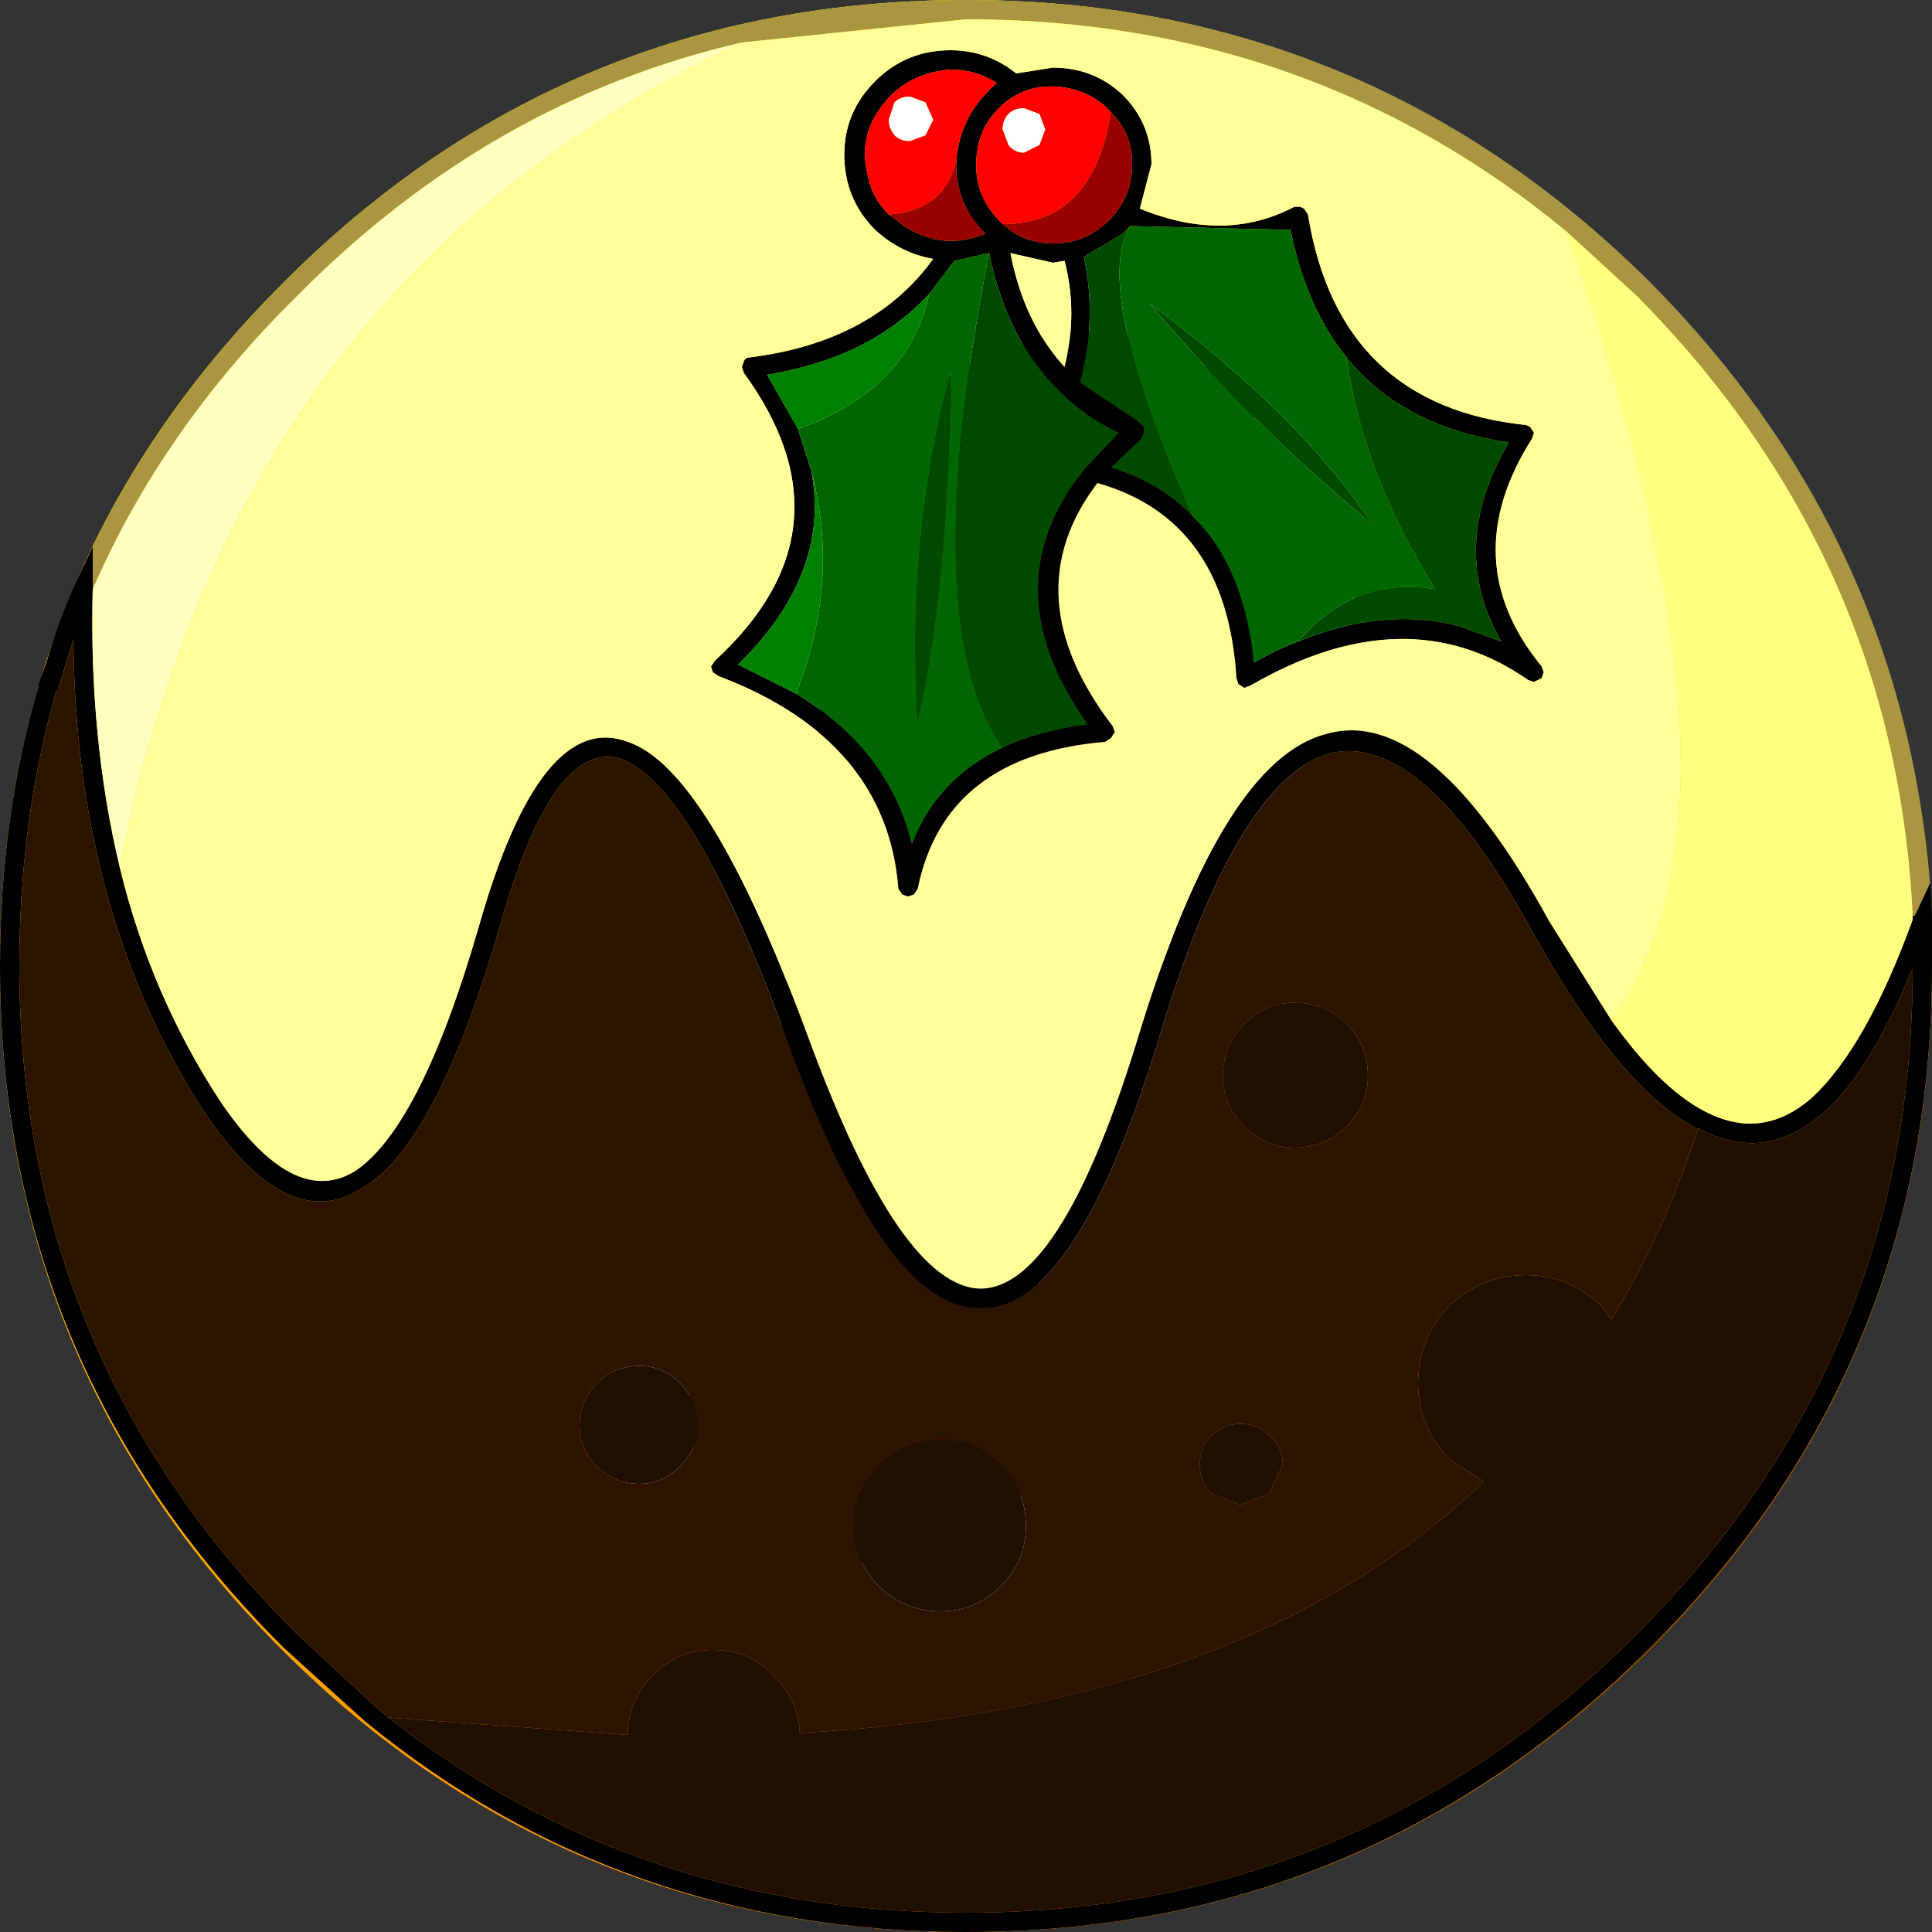 <?xml version="1.0" encoding="UTF-8" standalone="no"?>
<svg xmlns:ffdec="https://www.free-decompiler.com/flash" xmlns:xlink="http://www.w3.org/1999/xlink" ffdec:objectType="shape" height="50.0px" width="50.0px" xmlns="http://www.w3.org/2000/svg">
  <rect width="100%" height="100%" fill="#333333" stroke="none"/>
  <g transform="matrix(1.0, 0.0, 0.0, 1.0, 0.0, 0.0)">
    <path d="M2.45 35.9 L19.3 35.9 19.3 42.75 25.7 42.75 25.7 35.9 47.6 35.9 Q45.8 39.55 42.7 42.65 35.35 50.0 25.0 50.0 14.65 50.0 7.35 42.65 4.2 39.55 2.45 35.9" fill="#6d83b2" fill-rule="evenodd" stroke="none"/>
    <path d="M2.45 35.9 Q0.0 30.95 0.0 25.0 0.0 14.65 7.35 7.3 14.65 0.0 25.0 0.0 35.35 0.0 42.7 7.3 50.0 14.65 50.0 25.0 50.0 30.95 47.6 35.9 L25.7 35.9 25.7 25.9 31.8 25.9 32.45 19.65 25.7 19.65 25.7 14.55 Q25.6 12.65 27.7 12.65 L32.45 12.65 32.45 6.95 26.35 6.95 Q21.65 7.3 20.0 11.05 19.3 12.85 19.3 14.85 L19.3 19.65 14.95 19.65 14.95 25.9 19.3 25.9 19.3 35.9 2.45 35.9" fill="#3c5a98" fill-rule="evenodd" stroke="none"/>
    <path d="M19.3 35.9 L19.3 25.9 14.95 25.9 14.95 19.65 19.3 19.65 19.3 14.85 Q19.3 12.85 20.0 11.05 21.65 7.3 26.35 6.95 L32.45 6.95 32.45 12.65 27.7 12.65 Q25.6 12.65 25.7 14.55 L25.7 19.65 32.45 19.65 31.8 25.9 25.7 25.9 25.7 35.9 25.7 42.75 19.3 42.75 19.3 35.9" fill="#ffffff" fill-rule="evenodd" stroke="none"/>
    <path d="M42.7 42.7 Q35.35 50.0 25.0 50.0 14.65 50.0 7.35 42.7 0.0 35.4 0.0 25.0 0.0 14.65 7.35 7.35 14.65 0.0 25.0 0.0 35.35 0.0 42.7 7.35 50.0 14.65 50.0 25.0 50.0 35.4 42.7 42.7 M30.3 2.55 L29.3 2.9 Q31.45 4.7 33.2 8.5 L34.75 12.8 36.55 14.05 Q38.4 15.9 38.4 18.55 38.4 21.15 36.55 22.95 L36.35 23.15 36.4 25.55 Q36.4 35.55 33.2 42.6 31.9 45.4 30.45 47.1 32.8 47.7 38.5 43.75 49.4 36.3 48.65 24.75 46.15 4.5 30.3 2.55 M32.1 12.25 L33.15 12.3 31.9 9.1 Q30.25 5.4 28.2 3.8 27.15 2.95 25.95 2.7 26.55 3.75 26.55 5.15 26.55 7.0 25.45 8.35 24.35 9.65 22.8 9.65 21.25 9.65 20.15 8.35 19.55 7.6 19.25 6.65 L17.95 9.1 16.55 12.9 Q17.85 12.25 19.4 12.25 22.05 12.25 23.85 14.05 25.7 15.9 25.7 18.55 25.7 21.15 23.85 22.95 22.05 24.8 19.4 24.8 16.8 24.8 14.95 22.95 L14.9 25.55 Q14.9 35.2 17.95 42.0 19.25 44.8 20.7 46.4 22.65 48.5 24.95 48.55 27.3 48.5 29.25 46.35 30.65 44.7 31.9 42.0 35.0 35.2 35.0 25.55 L35.0 24.15 Q33.65 24.8 32.1 24.8 29.5 24.8 27.65 22.95 25.8 21.15 25.8 18.55 25.8 15.9 27.65 14.05 29.5 12.25 32.1 12.25 M19.25 3.6 L16.95 3.75 Q4.15 4.5 1.65 24.75 0.9 36.3 11.8 43.75 18.05 48.05 19.7 47.4 L19.7 47.35 Q18.05 45.6 16.7 42.6 13.5 35.55 13.5 25.55 13.5 23.25 13.65 21.1 13.15 19.95 13.15 18.55 13.15 16.1 14.7 14.35 15.45 11.2 16.7 8.5 17.8 6.05 19.1 4.45 L19.25 3.6" fill="#954a00" fill-rule="evenodd" stroke="none"/>
    <path d="M32.1 12.25 Q29.5 12.25 27.65 14.05 25.8 15.9 25.8 18.55 25.8 21.15 27.65 22.95 29.5 24.8 32.1 24.8 33.65 24.8 35.0 24.15 L35.0 25.55 Q35.0 35.2 31.9 42.0 30.65 44.7 29.25 46.35 27.3 48.5 24.95 48.55 22.65 48.5 20.7 46.4 19.25 44.8 17.95 42.0 14.9 35.2 14.9 25.55 L14.95 22.95 Q16.8 24.8 19.4 24.8 22.05 24.8 23.85 22.95 25.7 21.15 25.7 18.55 25.7 15.9 23.85 14.05 22.05 12.25 19.4 12.25 17.85 12.25 16.55 12.9 L17.95 9.1 19.25 6.65 Q19.55 7.6 20.15 8.35 21.25 9.65 22.8 9.65 24.35 9.65 25.45 8.35 26.55 7.0 26.55 5.15 26.55 3.75 25.95 2.7 27.15 2.95 28.2 3.8 30.25 5.4 31.9 9.1 L33.15 12.3 32.1 12.25 M30.3 2.55 Q46.15 4.5 48.65 24.75 49.4 36.3 38.5 43.75 32.8 47.7 30.45 47.1 31.9 45.4 33.2 42.6 36.4 35.55 36.4 25.55 L36.35 23.15 36.55 22.95 Q38.4 21.15 38.4 18.55 38.4 15.9 36.55 14.05 L34.75 12.8 33.2 8.5 Q31.45 4.7 29.3 2.9 L30.3 2.55 M15.5 5.45 L12.65 5.5 Q10.6 6.35 8.6 8.4 6.5 10.45 5.65 12.5 4.8 14.55 5.6 15.35 L8.45 15.25 Q10.45 14.4 12.5 12.35 14.55 10.3 15.45 8.25 16.3 6.25 15.5 5.45 M19.25 3.6 L19.1 4.45 Q17.8 6.05 16.7 8.5 15.45 11.2 14.7 14.35 13.15 16.1 13.15 18.55 13.15 19.95 13.65 21.1 13.5 23.25 13.5 25.55 13.5 35.55 16.7 42.6 18.05 45.6 19.7 47.35 L19.7 47.4 Q18.05 48.05 11.8 43.75 0.9 36.3 1.65 24.75 4.15 4.5 16.95 3.75 L19.25 3.6 M7.4 17.65 Q6.75 17.0 5.85 17.0 4.95 17.0 4.3 17.65 3.65 18.3 3.65 19.2 3.65 20.15 4.3 20.75 4.95 21.4 5.85 21.4 6.75 21.4 7.4 20.75 8.05 20.15 8.05 19.2 8.05 18.3 7.4 17.65" fill="#cc6600" fill-rule="evenodd" stroke="none"/>
    <path d="M15.5 5.45 Q16.3 6.25 15.45 8.25 14.55 10.3 12.5 12.35 10.45 14.4 8.45 15.25 L5.6 15.35 Q4.8 14.55 5.65 12.5 6.5 10.45 8.6 8.4 10.6 6.35 12.65 5.5 L15.5 5.45 M7.4 17.65 Q8.05 18.3 8.05 19.2 8.05 20.15 7.4 20.75 6.75 21.4 5.85 21.4 4.95 21.4 4.3 20.75 3.65 20.15 3.65 19.2 3.65 18.3 4.3 17.65 4.95 17.0 5.85 17.0 6.75 17.0 7.4 17.65" fill="#ff8000" fill-rule="evenodd" stroke="none"/>
    <path d="M13.65 41.6 Q6.1 37.7 10.8 28.55 7.2 26.35 11.6 24.0 8.05 26.5 12.65 28.65 L12.65 30.85 Q14.6 31.8 16.85 32.15 L17.65 30.2 18.75 30.4 18.0 34.25 Q19.25 34.8 20.75 34.8 L21.4 30.8 31.05 30.4 33.55 34.55 33.85 29.6 37.4 27.95 Q40.4 26.4 37.25 23.85 40.25 25.55 39.95 26.75 39.75 27.5 38.4 28.35 42.45 37.0 37.45 40.15 L35.55 37.1 34.8 41.7 Q23.85 44.65 13.65 41.6 M24.65 38.6 Q20.9 35.15 19.05 41.45 24.5 42.7 30.25 41.45 28.55 35.15 24.65 38.6" fill="#000000" fill-rule="evenodd" stroke="none"/>
    <path d="M39.95 26.75 Q40.7 27.95 39.35 28.7 41.25 31.65 41.2 35.55 41.15 39.45 36.65 41.95 32.1 44.5 23.2 44.1 14.3 43.7 13.65 41.6 23.85 44.65 34.8 41.7 L35.55 37.1 37.45 40.15 Q42.45 37.0 38.4 28.35 39.75 27.5 39.95 26.75" fill="#954a00" fill-rule="evenodd" stroke="none"/>
    <path d="M24.65 38.6 Q28.55 35.15 30.25 41.45 24.5 42.7 19.05 41.45 20.9 35.15 24.65 38.6" fill="#3c0000" fill-rule="evenodd" stroke="none"/>
    <path d="M22.9 22.0 Q21.2 23.7 18.8 23.7 16.4 23.7 14.7 22.0 13.0 20.3 13.0 17.9 13.0 15.5 14.7 13.8 16.4 12.1 18.8 12.1 21.2 12.1 22.9 13.8 24.6 15.5 24.6 17.9 24.6 20.3 22.9 22.0 M22.5 14.55 L22.35 14.35 Q20.9 12.9 18.8 12.9 16.75 12.9 15.3 14.35 13.85 15.85 13.85 17.9 13.85 19.05 14.3 20.0 L15.3 21.4 Q16.75 22.85 18.8 22.85 20.9 22.85 22.35 21.4 23.8 19.95 23.8 17.9 23.8 15.95 22.5 14.55" fill="#000000" fill-rule="evenodd" stroke="none"/>
    <path d="M14.3 20.0 Q13.85 19.05 13.85 17.9 13.85 15.85 15.3 14.35 16.75 12.9 18.8 12.9 20.9 12.9 22.35 14.35 L22.5 14.55 Q23.0 15.55 23.0 16.7 23.0 18.75 21.5 20.2 20.05 21.65 18.0 21.65 15.95 21.65 14.5 20.2 L14.3 20.0" fill="#ffffff" fill-rule="evenodd" stroke="none"/>
    <path d="M22.5 14.55 Q23.8 15.95 23.8 17.9 23.8 19.95 22.35 21.4 20.9 22.85 18.8 22.85 16.75 22.85 15.3 21.4 L14.3 20.0 14.5 20.2 Q15.95 21.65 18.0 21.65 20.05 21.65 21.5 20.2 23.0 18.75 23.0 16.7 23.0 15.55 22.5 14.55" fill="#ffff99" fill-rule="evenodd" stroke="none"/>
    <path d="M27.15 20.05 L28.1 21.45 Q29.55 22.9 31.65 22.9 33.7 22.9 35.15 21.45 36.6 20.0 36.6 17.95 36.6 16.0 35.35 14.6 L35.15 14.4 Q33.7 12.95 31.65 12.95 29.55 12.95 28.1 14.4 26.65 15.9 26.65 17.95 26.65 19.1 27.15 20.05 M27.45 13.8 Q29.15 12.1 31.6 12.1 34.0 12.1 35.7 13.8 37.4 15.5 37.4 17.9 37.4 20.3 35.7 22.0 34.0 23.7 31.6 23.7 29.15 23.7 27.45 22.0 25.8 20.3 25.8 17.9 25.8 15.5 27.45 13.8" fill="#000000" fill-rule="evenodd" stroke="none"/>
    <path d="M35.35 14.6 Q35.8 15.55 35.8 16.75 35.8 18.8 34.35 20.25 32.9 21.7 30.8 21.7 28.75 21.7 27.3 20.25 L27.15 20.05 Q26.65 19.1 26.65 17.95 26.65 15.9 28.1 14.4 29.55 12.95 31.65 12.95 33.7 12.95 35.15 14.4 L35.35 14.6" fill="#ffffff" fill-rule="evenodd" stroke="none"/>
    <path d="M35.35 14.6 Q36.6 16.0 36.6 17.95 36.6 20.0 35.15 21.45 33.7 22.9 31.65 22.9 29.55 22.9 28.1 21.45 L27.15 20.05 27.3 20.25 Q28.75 21.7 30.8 21.7 32.9 21.7 34.35 20.25 35.8 18.8 35.8 16.75 35.8 15.55 35.35 14.6" fill="#ffff99" fill-rule="evenodd" stroke="none"/>
    <path d="M20.7 15.65 Q21.05 15.3 21.55 15.3 22.05 15.3 22.4 15.65 22.75 16.0 22.75 16.5 L22.4 17.35 Q22.05 17.7 21.55 17.7 L20.7 17.35 Q20.35 17.0 20.35 16.5 20.35 16.0 20.7 15.65" fill="#000000" fill-rule="evenodd" stroke="none"/>
    <path d="M29.45 19.5 L28.6 19.85 Q28.1 19.85 27.75 19.5 27.4 19.2 27.4 18.65 27.4 18.15 27.75 17.85 28.1 17.45 28.6 17.45 29.1 17.45 29.45 17.85 29.8 18.15 29.8 18.65 L29.45 19.5" fill="#000000" fill-rule="evenodd" stroke="none"/>
    <path d="M25.4 1.65 L25.45 1.75 25.45 1.85 25.45 1.95 25.55 7.3 25.45 7.6 Q23.7 9.4 21.2 8.65 L21.05 8.6 20.95 8.45 18.5 3.5 18.45 3.5 18.45 3.4 18.3 3.05 Q18.1 2.2 19.15 1.4 20.05 0.7 21.5 0.45 22.9 0.2 24.0 0.45 25.3 0.8 25.4 1.65 M24.7 3.15 L24.55 3.3 Q23.65 3.95 22.2 4.2 20.85 4.5 19.75 4.2 L21.6 7.95 Q23.45 8.4 24.75 7.15 L24.7 3.15 M24.65 1.95 L24.65 1.85 24.65 1.8 23.8 1.2 Q22.85 1.0 21.65 1.2 20.45 1.45 19.6 2.0 19.05 2.45 19.05 2.85 L19.1 3.0 19.15 3.05 19.9 3.45 Q20.85 3.7 22.05 3.45 23.25 3.25 24.05 2.65 L24.65 1.95" fill="#402000" fill-rule="evenodd" stroke="none"/>
    <path d="M24.65 1.95 L24.05 2.65 Q23.25 3.25 22.05 3.45 20.85 3.7 19.9 3.45 L19.15 3.05 19.1 3.0 19.05 2.85 Q19.05 2.45 19.6 2.0 20.45 1.45 21.65 1.2 22.85 1.0 23.8 1.2 L24.65 1.8 24.65 1.85 24.65 1.95 M24.7 3.15 L24.75 7.15 Q23.45 8.4 21.6 7.95 L19.75 4.2 Q20.85 4.5 22.2 4.2 23.65 3.95 24.55 3.3 L24.7 3.15" fill="#552b00" fill-rule="evenodd" stroke="none"/>
    <path d="M42.65 42.7 Q35.35 50.0 25.0 50.0 14.6 50.0 7.3 42.7 0.0 35.4 0.0 25.0 0.0 14.65 7.3 7.35 14.6 0.0 25.0 0.0 35.35 0.0 42.65 7.35 50.0 14.65 50.0 25.0 50.0 35.4 42.65 42.7" fill="url(#gradient0)" fill-rule="evenodd" stroke="none"/>
    <path d="M37.6 15.7 Q37.7 16.95 36.95 19.45 L32.7 33.4 Q32.3 34.75 31.6 35.7 31.95 36.7 31.95 37.95 32.0 40.7 29.95 42.85 L29.8 42.95 Q27.8 44.85 24.65 44.85 21.5 44.85 20.1 43.2 18.2 41.6 18.2 38.85 18.05 36.25 20.25 34.15 20.1 33.4 20.1 32.55 L20.15 31.75 21.85 17.75 21.85 17.85 Q22.2 15.0 23.05 13.45 23.95 11.45 26.25 10.15 L26.35 10.1 Q28.5 8.8 30.55 8.85 33.6 8.85 35.5 10.75 37.65 12.8 37.6 15.7" fill="#000000" fill-opacity="0.2" fill-rule="evenodd" stroke="none"/>
    <path d="M28.2 6.55 Q31.2 6.55 33.15 8.5 35.3 10.5 35.25 13.4 35.35 14.65 34.6 17.15 L34.6 17.1 30.3 31.05 29.2 33.4 Q29.6 34.35 29.6 35.55 29.65 38.35 27.55 40.45 L27.4 40.6 Q25.4 42.5 22.25 42.5 19.15 42.5 17.75 40.95 15.85 39.25 15.85 36.5 15.7 33.9 17.9 31.75 L17.75 30.2 17.8 29.35 19.5 15.4 19.5 15.5 Q19.8 12.65 20.65 11.15 21.6 9.15 23.85 7.85 L23.9 7.8 Q26.1 6.5 28.2 6.55 M28.2 8.6 Q26.55 8.6 24.9 9.6 L24.95 9.5 Q23.15 10.55 22.45 12.1 21.75 13.35 21.55 15.7 L19.85 29.5 19.75 30.2 Q19.75 31.55 20.25 32.45 L19.45 33.05 19.4 33.1 Q17.8 34.65 17.85 36.5 17.85 38.4 19.2 39.45 20.15 40.45 22.25 40.45 24.6 40.45 26.05 39.1 L26.1 39.05 Q27.6 37.55 27.55 35.55 27.55 34.05 26.7 33.05 27.9 32.15 28.4 30.45 L32.65 16.5 33.2 13.4 Q33.2 11.35 31.75 9.95 30.35 8.6 28.2 8.6" fill="#ffffff" fill-rule="evenodd" stroke="none"/>
    <path d="M30.35 11.25 Q29.5 10.45 28.2 10.45 27.1 10.45 25.95 11.15 24.8 11.8 24.25 12.8 23.75 13.85 23.55 15.7 L21.8 29.75 21.75 30.05 Q21.75 31.0 22.3 31.5 22.8 31.95 23.75 31.95 24.6 31.95 25.35 31.4 26.1 30.85 26.45 29.75 L30.65 15.7 31.2 13.15 Q31.2 12.1 30.35 11.25 M28.2 8.6 Q30.35 8.6 31.75 9.95 33.2 11.35 33.2 13.4 L32.65 16.5 28.4 30.45 Q27.9 32.15 26.7 33.05 27.55 34.05 27.55 35.55 27.6 37.55 26.1 39.05 L26.05 39.1 Q24.6 40.45 22.25 40.45 20.15 40.45 19.2 39.45 17.85 38.4 17.85 36.5 17.8 34.65 19.4 33.1 L19.45 33.05 20.25 32.45 Q19.75 31.55 19.75 30.2 L19.85 29.5 21.55 15.7 Q21.75 13.35 22.45 12.1 23.15 10.55 24.95 9.5 L24.9 9.6 Q26.55 8.6 28.2 8.6 M25.0 34.05 Q24.4 33.55 23.2 33.55 21.7 33.55 20.85 34.4 19.9 35.3 19.9 36.35 19.9 37.25 20.45 37.75 21.05 38.25 22.25 38.25 23.75 38.25 24.65 37.45 25.55 36.55 25.55 35.4 25.55 34.65 25.0 34.05" fill="#000000" fill-rule="evenodd" stroke="none"/>
    <path d="M30.35 11.25 Q31.2 12.1 31.2 13.15 L30.65 15.7 26.45 29.75 Q26.1 30.85 25.35 31.4 24.6 31.95 23.75 31.95 22.8 31.95 22.3 31.5 21.75 31.0 21.75 30.05 L21.8 29.75 23.55 15.7 Q23.75 13.85 24.25 12.8 24.8 11.8 25.95 11.15 27.1 10.45 28.2 10.45 29.5 10.45 30.35 11.25 M25.0 34.05 Q25.55 34.65 25.55 35.4 25.55 36.55 24.65 37.45 23.75 38.25 22.25 38.25 21.05 38.25 20.45 37.75 19.9 37.25 19.9 36.35 19.9 35.3 20.85 34.4 21.7 33.55 23.2 33.55 24.4 33.55 25.0 34.05" fill="#800000" fill-rule="evenodd" stroke="none"/>
    <path d="M49.95 22.85 L50.0 23.75 50.0 25.0 Q50.0 35.35 42.7 42.65 35.35 50.0 25.0 50.0 16.1 50.0 9.45 44.55 L7.35 42.65 Q0.0 35.35 0.0 25.0 0.0 21.15 1.0 17.75 L1.0 17.7 1.2 17.15 Q1.5 16.1 1.95 15.1 L2.4 14.15 2.4 15.25 Q2.3 19.1 3.1 22.45 3.9 25.75 5.7 28.5 7.6 31.3 9.2 30.3 10.9 29.15 12.4 23.95 14.0 18.35 16.25 19.2 18.35 19.9 20.9 26.8 23.3 33.35 25.4 33.35 27.5 33.3 29.5 26.7 31.65 19.7 34.3 19.0 37.0 18.2 40.1 23.85 L41.7 26.4 Q42.95 28.15 44.1 28.75 45.6 29.55 46.9 28.4 48.3 27.1 49.5 23.8 L49.5 23.7 49.55 23.7 49.95 22.85 M43.95 29.2 L43.9 29.2 Q41.9 28.15 39.65 24.1 36.8 18.9 34.4 19.5 32.0 20.2 30.0 26.85 27.85 33.9 25.4 33.85 22.95 33.95 20.4 27.0 18.0 20.4 16.1 19.65 14.3 19.05 12.9 24.1 11.3 29.55 9.45 30.7 7.5 32.05 5.3 28.8 1.95 23.65 1.9 16.55 L1.65 17.35 1.65 17.4 1.5 17.8 1.5 17.85 1.45 17.9 Q0.5 21.25 0.5 25.0 0.5 35.15 7.7 42.3 L9.75 44.2 10.05 44.45 Q16.5 49.5 25.0 49.5 35.15 49.5 42.35 42.3 49.5 35.15 49.5 25.05 48.45 27.65 47.25 28.75 45.7 30.15 43.95 29.2 M33.85 5.55 Q34.65 10.5 39.5 11.0 L39.6 11.05 39.7 11.2 39.65 11.35 Q37.65 14.5 39.9 17.25 L39.95 17.4 39.9 17.55 39.7 17.65 39.55 17.6 Q36.4 15.4 32.35 17.75 L32.2 17.8 32.05 17.7 32.0 17.55 Q31.75 13.45 28.4 12.5 26.2 15.4 28.8 18.8 L28.85 18.95 28.75 19.1 28.6 19.2 Q24.45 19.55 23.75 23.0 L23.65 23.15 23.5 23.2 23.35 23.15 23.25 23.0 Q22.95 19.15 18.6 17.5 L18.45 17.4 18.4 17.25 18.5 17.1 Q22.2 13.7 19.25 9.65 L19.2 9.5 19.25 9.35 Q19.3 9.25 19.4 9.25 22.6 8.85 24.15 6.7 23.3 6.55 22.65 5.95 21.85 5.15 21.85 4.0 21.85 2.9 22.65 2.1 23.45 1.3 24.6 1.3 25.55 1.3 26.3 1.9 L27.25 1.75 Q28.3 1.75 29.05 2.45 29.8 3.2 29.8 4.25 L29.5 5.4 Q31.7 6.3 33.5 5.35 L33.65 5.35 33.75 5.4 33.85 5.55 M34.85 9.25 Q33.8 7.95 33.4 5.95 L29.25 5.85 29.05 6.05 28.05 6.65 Q28.4 8.25 27.95 9.9 L29.45 10.9 29.6 11.05 29.6 11.2 29.55 11.35 28.75 12.1 Q30.05 12.5 30.85 13.35 32.2 14.65 32.45 17.15 33.05 16.8 33.6 16.6 35.8 15.7 37.75 16.2 L38.85 16.6 Q37.45 14.15 39.05 11.45 36.3 11.05 34.85 9.25 M28.75 2.9 Q28.25 2.35 27.45 2.25 26.5 2.15 25.85 2.8 25.4 3.25 25.3 3.85 25.1 5.0 25.95 5.8 26.5 6.3 27.25 6.3 28.1 6.3 28.7 5.7 29.3 5.1 29.3 4.25 29.3 3.45 28.75 2.9 M23.0 5.55 L23.4 5.85 Q24.4 6.5 25.5 6.05 24.7 5.25 24.75 4.15 24.85 2.95 25.8 2.15 25.25 1.8 24.6 1.8 23.3 1.9 22.65 3.0 22.25 3.7 22.45 4.5 22.55 5.1 23.0 5.55 M20.65 11.1 L21.0 12.2 Q21.5 14.85 19.1 17.2 L20.6 17.95 Q23.0 19.4 23.6 21.85 24.25 20.15 25.95 19.35 26.9 18.9 28.15 18.75 25.6 15.15 28.1 12.1 L28.15 12.05 28.95 11.2 Q28.1 10.8 27.5 10.2 L27.45 10.15 Q26.05 8.8 25.6 6.55 L24.7 6.75 24.05 7.6 Q22.55 9.25 19.85 9.7 L20.65 11.1 M27.25 6.8 L26.15 6.55 Q26.5 8.35 27.55 9.5 27.9 8.1 27.55 6.75 L27.25 6.8" fill="#000000" fill-rule="evenodd" stroke="none"/>
    <path d="M2.4 14.15 Q4.2 10.45 7.35 7.3 14.65 0.0 25.0 0.0 35.35 0.0 42.7 7.3 49.2 13.85 49.95 22.85 L49.55 23.7 49.5 23.7 Q49.05 14.4 42.35 7.65 L40.55 6.0 Q33.9 0.5 25.0 0.5 L19.2 1.1 Q12.7 2.6 7.7 7.65 4.2 11.1 2.4 15.25 L2.4 14.15" fill="#aa9640" fill-rule="evenodd" stroke="none"/>
    <path d="M49.5 23.7 L49.5 23.8 Q48.3 27.1 46.9 28.4 45.6 29.55 44.1 28.75 42.95 28.15 41.7 26.4 45.8 20.95 40.55 6.0 L42.35 7.65 Q49.05 14.4 49.5 23.7" fill="#ffff80" fill-rule="evenodd" stroke="none"/>
    <path d="M10.05 44.45 L9.75 44.2 7.7 42.3 Q0.5 35.15 0.5 25.0 0.5 21.25 1.45 17.9 L1.5 17.85 1.5 17.8 1.65 17.4 1.65 17.35 1.9 16.55 Q1.95 23.65 5.3 28.8 7.5 32.05 9.45 30.7 11.3 29.55 12.9 24.1 14.3 19.05 16.1 19.65 18.0 20.4 20.4 27.0 22.95 33.95 25.4 33.85 27.85 33.9 30.0 26.85 32.0 20.2 34.4 19.5 36.8 18.9 39.65 24.1 41.9 28.15 43.9 29.2 L43.95 29.2 Q43.05 31.95 41.7 34.15 L41.45 33.8 Q40.6 33.0 39.5 33.0 38.35 33.0 37.5 33.8 36.7 34.65 36.7 35.8 36.7 36.9 37.5 37.75 L38.4 38.35 Q32.25 44.2 20.7 44.85 20.65 43.95 20.0 43.35 19.4 42.7 18.45 42.7 17.55 42.7 16.9 43.35 16.25 44.0 16.25 44.9 L10.05 44.45 M15.0 36.9 Q15.0 37.5 15.45 37.95 15.9 38.4 16.55 38.4 17.15 38.4 17.6 37.95 18.05 37.5 18.05 36.9 18.05 36.25 17.6 35.8 17.15 35.35 16.55 35.35 15.9 35.35 15.45 35.8 15.0 36.25 15.0 36.9 M32.2 29.15 Q32.75 29.7 33.5 29.7 34.3 29.7 34.85 29.15 35.4 28.6 35.4 27.85 35.4 27.05 34.85 26.5 34.3 25.95 33.5 25.95 32.75 25.95 32.2 26.5 31.65 27.05 31.65 27.85 31.65 28.6 32.2 29.15 M22.1 39.5 Q22.1 40.4 22.75 41.05 23.4 41.7 24.35 41.7 25.25 41.7 25.9 41.05 26.55 40.4 26.55 39.5 26.55 38.55 25.9 37.9 25.25 37.25 24.35 37.25 23.4 37.25 22.75 37.9 22.1 38.55 22.1 39.5 M33.2 37.9 Q33.2 37.45 32.85 37.15 32.55 36.85 32.1 36.85 31.7 36.85 31.35 37.15 31.05 37.45 31.05 37.9 31.05 38.35 31.35 38.65 L32.1 38.95 32.85 38.65 33.2 37.9" fill="#2b1400" fill-rule="evenodd" stroke="none"/>
    <path d="M10.05 44.45 L16.25 44.9 Q16.25 44.0 16.9 43.35 17.55 42.7 18.45 42.7 19.4 42.7 20.0 43.35 20.65 43.95 20.7 44.85 32.25 44.2 38.4 38.35 L37.5 37.75 Q36.7 36.9 36.7 35.8 36.7 34.65 37.5 33.8 38.35 33.0 39.5 33.0 40.6 33.0 41.45 33.8 L41.7 34.15 Q43.05 31.95 43.95 29.2 45.7 30.15 47.25 28.75 48.45 27.65 49.5 25.05 49.5 35.15 42.35 42.3 35.15 49.5 25.0 49.5 16.5 49.5 10.05 44.45 M33.2 37.9 L32.85 38.65 32.1 38.95 31.35 38.65 Q31.05 38.35 31.05 37.9 31.05 37.45 31.35 37.15 31.7 36.85 32.1 36.85 32.55 36.85 32.85 37.15 33.2 37.45 33.2 37.9 M22.1 39.5 Q22.1 38.55 22.75 37.9 23.4 37.25 24.35 37.25 25.25 37.25 25.9 37.9 26.55 38.55 26.55 39.5 26.55 40.4 25.9 41.05 25.25 41.7 24.35 41.7 23.4 41.7 22.75 41.05 22.1 40.4 22.1 39.5 M32.2 29.15 Q31.65 28.6 31.65 27.85 31.65 27.05 32.2 26.5 32.75 25.95 33.5 25.95 34.3 25.95 34.85 26.5 35.4 27.05 35.4 27.85 35.4 28.6 34.85 29.15 34.3 29.7 33.5 29.7 32.75 29.7 32.2 29.15 M15.0 36.9 Q15.0 36.25 15.45 35.8 15.9 35.35 16.55 35.35 17.15 35.35 17.6 35.8 18.05 36.25 18.05 36.9 18.05 37.5 17.6 37.95 17.15 38.4 16.55 38.4 15.9 38.4 15.45 37.95 15.0 37.5 15.0 36.9" fill="#200f00" fill-rule="evenodd" stroke="none"/>
    <path d="M41.7 26.4 L40.1 23.85 Q37.0 18.2 34.3 19.0 31.65 19.7 29.5 26.7 27.5 33.3 25.4 33.35 23.3 33.35 20.9 26.8 18.35 19.9 16.25 19.2 14.0 18.35 12.4 23.95 10.9 29.15 9.2 30.3 7.6 31.3 5.7 28.5 3.9 25.75 3.1 22.45 6.05 7.25 19.2 1.1 L25.0 0.5 Q33.9 0.5 40.55 6.0 45.8 20.95 41.7 26.4 M33.85 5.55 L33.75 5.4 33.65 5.35 33.5 5.35 Q31.7 6.3 29.5 5.4 L29.8 4.25 Q29.8 3.2 29.05 2.45 28.3 1.75 27.25 1.75 L26.3 1.9 Q25.55 1.3 24.6 1.3 23.45 1.3 22.65 2.1 21.85 2.9 21.85 4.0 21.85 5.15 22.65 5.95 23.3 6.55 24.15 6.7 22.6 8.85 19.4 9.25 19.3 9.25 19.25 9.35 L19.2 9.5 19.25 9.65 Q22.2 13.7 18.5 17.1 L18.4 17.25 18.45 17.4 18.6 17.5 Q22.95 19.15 23.25 23.0 L23.35 23.15 23.5 23.2 23.65 23.15 23.75 23.0 Q24.45 19.55 28.6 19.2 L28.75 19.1 28.85 18.95 28.8 18.8 Q26.2 15.4 28.4 12.5 31.75 13.45 32.0 17.55 L32.05 17.7 32.2 17.8 32.35 17.75 Q36.4 15.4 39.55 17.6 L39.7 17.65 39.9 17.55 39.95 17.4 39.9 17.25 Q37.65 14.5 39.65 11.35 L39.7 11.2 39.6 11.05 39.5 11.0 Q34.65 10.5 33.85 5.55 M27.25 6.8 L27.55 6.75 Q27.9 8.1 27.55 9.5 26.5 8.35 26.15 6.55 L27.25 6.8" fill="#ffff99" fill-rule="evenodd" stroke="none"/>
    <path d="M29.25 5.85 L33.4 5.95 Q33.8 7.95 34.85 9.25 35.25 12.2 37.15 15.25 35.05 14.9 33.6 16.6 33.05 16.8 32.45 17.15 32.2 14.65 30.85 13.35 28.25 7.45 29.25 5.85 M21.0 12.2 L20.65 11.1 Q23.5 10.1 24.05 7.6 L24.7 6.75 25.6 6.55 Q23.7 16.15 25.95 19.35 24.25 20.15 23.6 21.85 23.0 19.4 20.6 17.95 21.75 15.05 21.0 12.2 M29.75 7.85 Q32.5 11.1 35.5 13.55 33.65 10.75 29.75 7.85 M24.6 9.65 Q23.45 14.05 23.75 18.65 24.55 15.15 24.6 9.65" fill="#006600" fill-rule="evenodd" stroke="none"/>
    <path d="M29.25 5.85 Q28.25 7.45 30.85 13.35 30.05 12.5 28.75 12.1 L29.55 11.35 29.6 11.2 29.6 11.05 29.45 10.9 27.95 9.9 Q28.4 8.25 28.05 6.65 L29.05 6.05 29.25 5.85 M33.6 16.6 Q35.05 14.9 37.15 15.25 35.25 12.2 34.85 9.25 36.3 11.05 39.05 11.45 37.45 14.15 38.85 16.6 L37.75 16.2 Q35.8 15.7 33.6 16.6 M25.95 19.35 Q23.7 16.15 25.6 6.55 26.05 8.8 27.45 10.15 L27.5 10.2 Q28.1 10.8 28.95 11.2 L28.15 12.05 28.1 12.1 Q25.6 15.15 28.15 18.75 26.9 18.9 25.95 19.35 M29.75 7.85 Q33.65 10.75 35.5 13.55 32.5 11.1 29.75 7.85 M24.6 9.65 Q24.55 15.15 23.75 18.65 23.45 14.05 24.6 9.65" fill="#004a00" fill-rule="evenodd" stroke="none"/>
    <path d="M26.9 2.95 L26.5 2.8 Q26.25 2.8 26.1 2.95 25.95 3.1 25.95 3.35 L26.1 3.75 Q26.25 3.95 26.5 3.95 L26.9 3.75 27.05 3.35 26.9 2.95 M25.95 5.8 Q25.1 5.0 25.3 3.85 25.4 3.25 25.85 2.8 26.5 2.15 27.45 2.25 28.25 2.35 28.75 2.9 28.3 5.8 25.95 5.8 M23.55 2.5 Q23.3 2.5 23.15 2.65 L23.0 3.1 Q23.0 3.3 23.15 3.5 23.3 3.65 23.55 3.65 L23.95 3.5 24.15 3.1 23.95 2.65 23.55 2.5 M24.75 4.15 Q24.45 5.45 23.0 5.55 22.55 5.1 22.45 4.5 22.25 3.7 22.65 3.0 23.3 1.9 24.6 1.8 25.25 1.8 25.8 2.15 24.85 2.95 24.75 4.15" fill="#ff0000" fill-rule="evenodd" stroke="none"/>
    <path d="M26.9 2.95 L27.05 3.35 26.9 3.75 26.5 3.95 Q26.25 3.95 26.1 3.75 L25.95 3.35 Q25.95 3.1 26.1 2.95 26.25 2.8 26.5 2.8 L26.9 2.95 M23.55 2.5 L23.95 2.65 24.15 3.1 23.95 3.5 23.55 3.65 Q23.3 3.65 23.15 3.5 23.0 3.3 23.0 3.1 L23.15 2.65 Q23.3 2.5 23.55 2.5" fill="#ffffff" fill-rule="evenodd" stroke="none"/>
    <path d="M25.95 5.8 Q28.3 5.8 28.75 2.9 29.3 3.45 29.3 4.25 29.3 5.1 28.7 5.7 28.1 6.3 27.25 6.3 26.5 6.3 25.95 5.8 M24.75 4.15 Q24.7 5.25 25.5 6.05 24.4 6.5 23.4 5.85 L23.0 5.55 Q24.45 5.45 24.75 4.15" fill="#990000" fill-rule="evenodd" stroke="none"/>
    <path d="M21.0 12.2 Q21.75 15.05 20.6 17.95 L19.1 17.2 Q21.5 14.85 21.0 12.2 M24.05 7.6 Q23.5 10.1 20.65 11.1 L19.85 9.7 Q22.55 9.25 24.05 7.6" fill="#008000" fill-rule="evenodd" stroke="none"/>
    <path d="M3.1 22.45 Q2.3 19.1 2.4 15.25 4.2 11.1 7.7 7.65 12.7 2.6 19.2 1.1 6.05 7.25 3.1 22.45" fill="#ffffbf" fill-rule="evenodd" stroke="none"/>
  </g>
  <defs>
    <linearGradient gradientTransform="matrix(0.0, -0.449, 0.153, 0.0, 119.35, -247.85)" gradientUnits="userSpaceOnUse" id="gradient0" spreadMethod="pad" x1="-819.2" x2="819.2">
      <stop offset="0.0" stop-color="#ff0000"/>
      <stop offset="0.165" stop-color="#ffff00"/>
      <stop offset="0.365" stop-color="#00ff00"/>
      <stop offset="0.498" stop-color="#00ffff"/>
      <stop offset="0.667" stop-color="#0000ff"/>
      <stop offset="0.831" stop-color="#ff00ff"/>
      <stop offset="1.0" stop-color="#ff0000"/>
    </linearGradient>
  </defs>
</svg>
